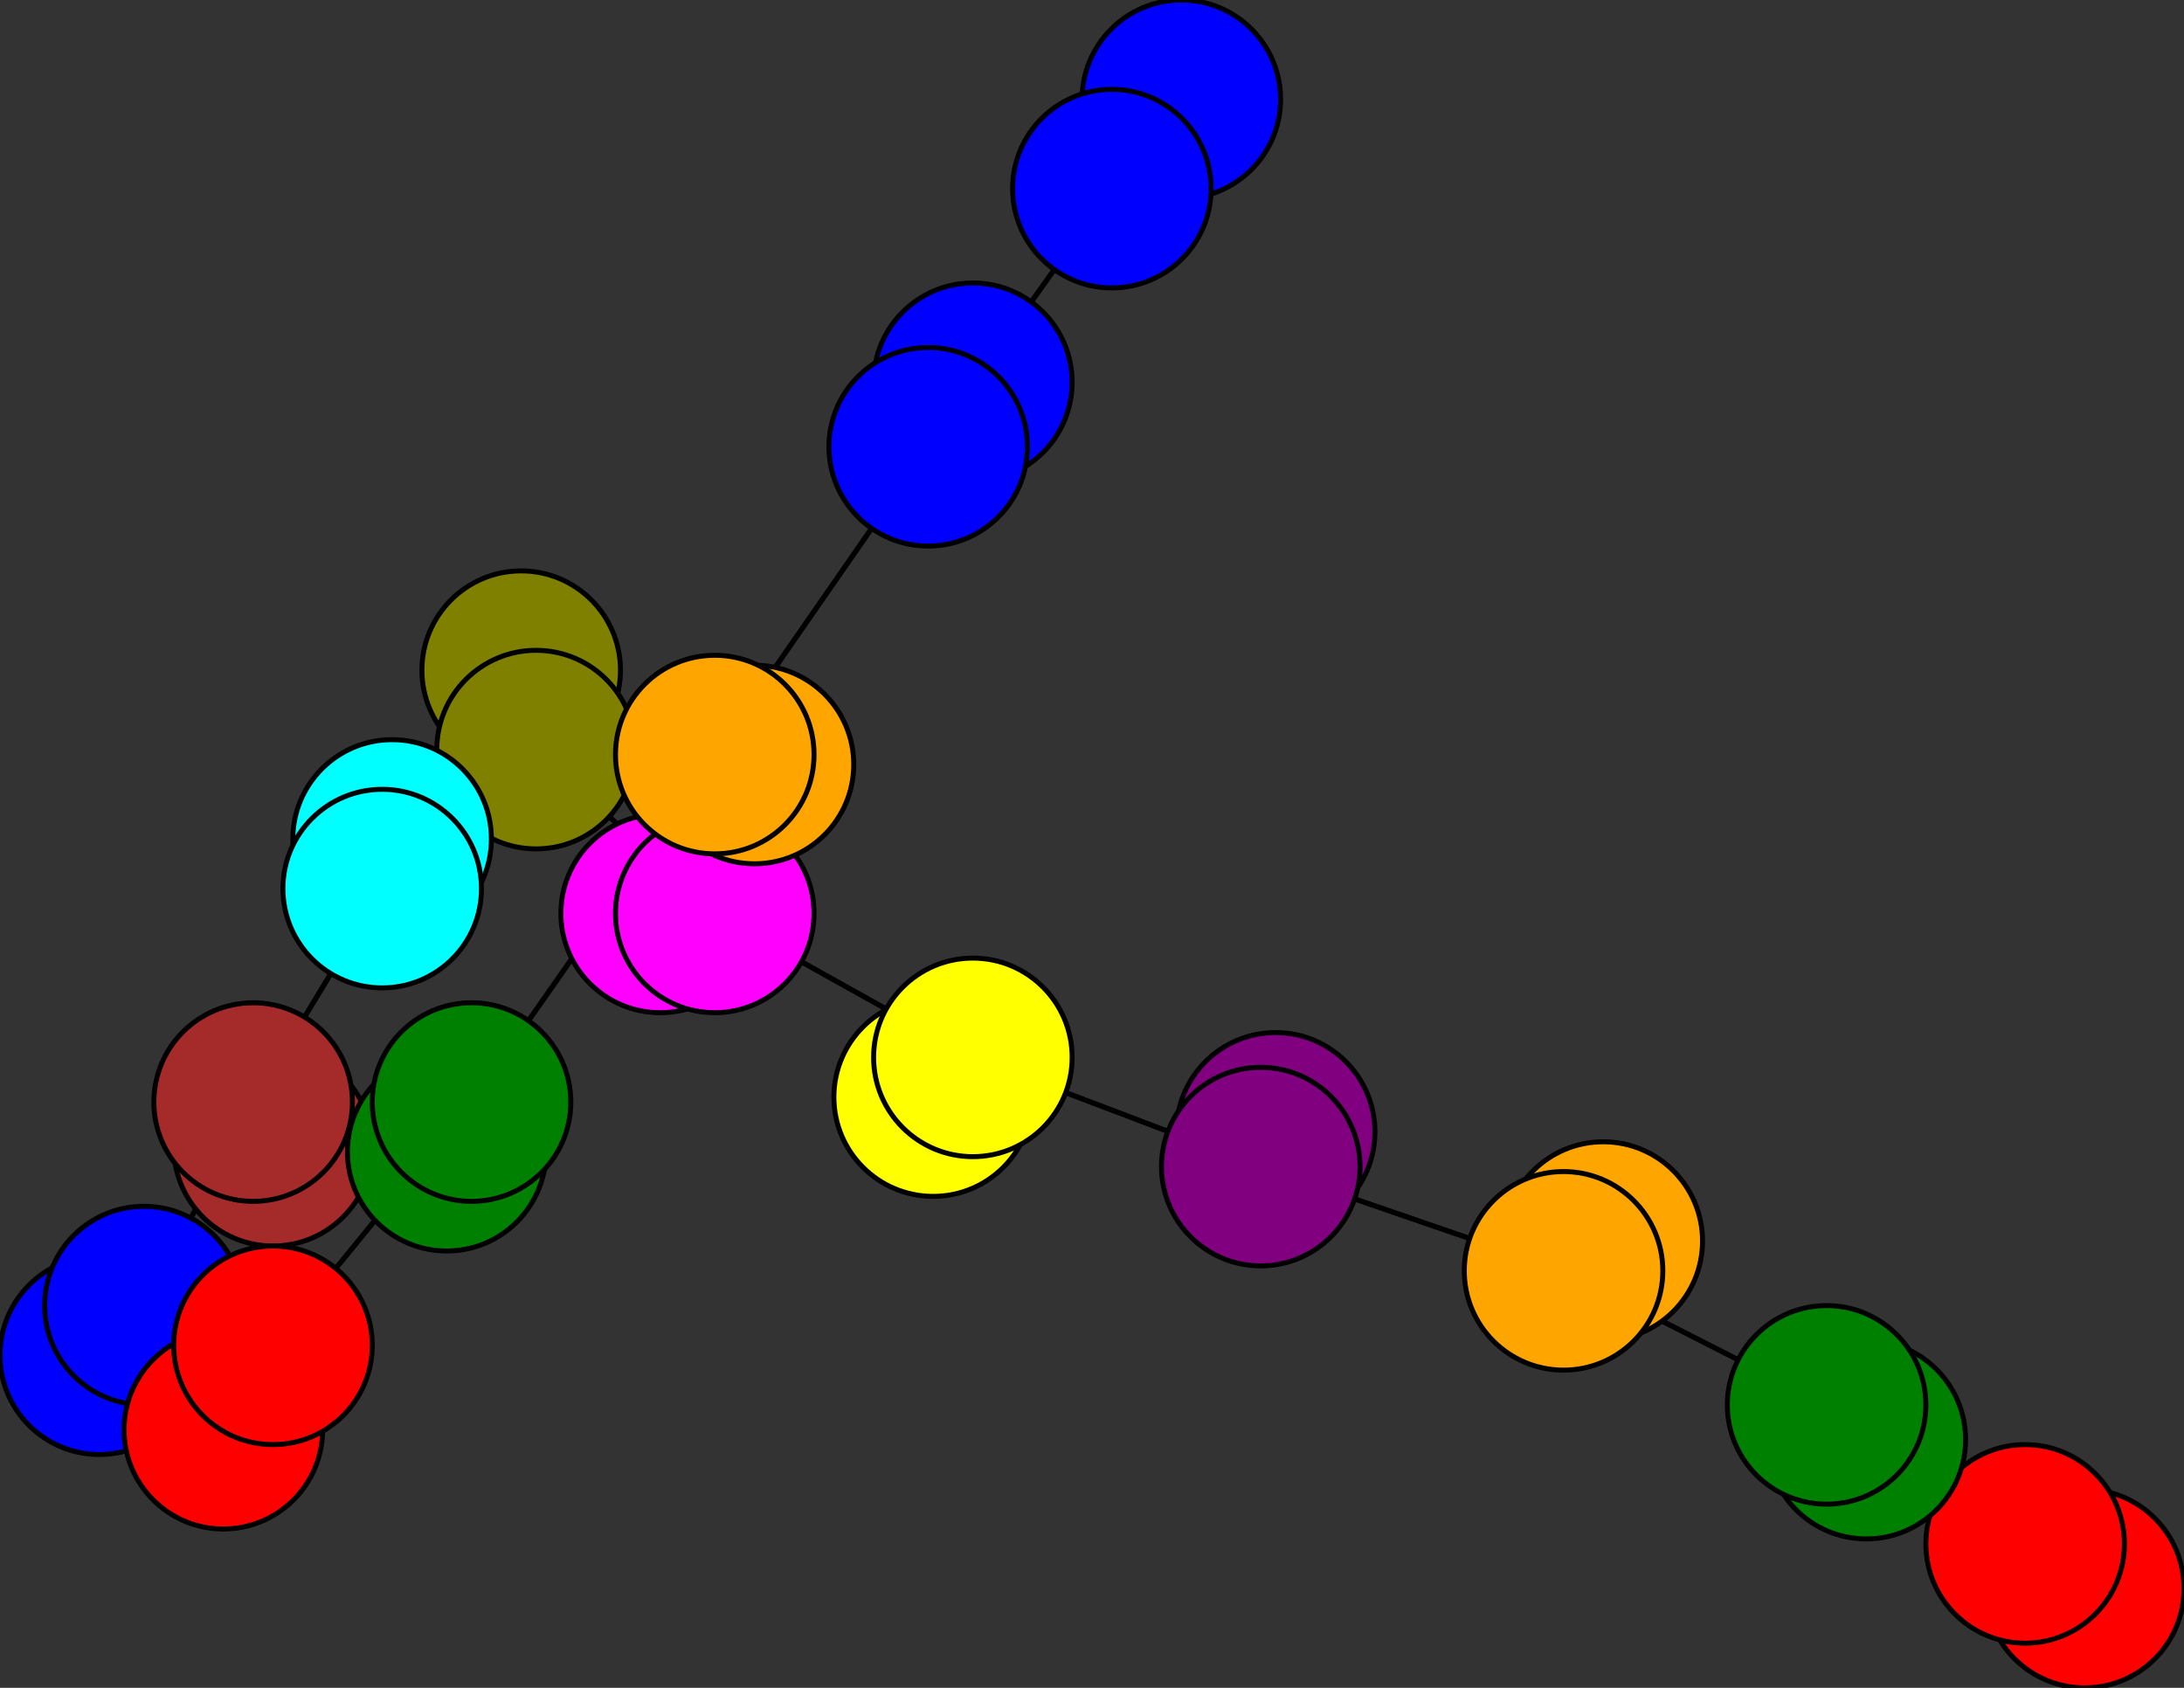 <svg width="440" height="340" xmlns="http://www.w3.org/2000/svg">
<rect width="100%" height="100%" fill="#333333" stroke="none"/>
<path stroke-width="1" stroke="black" d="M 420 320 408 311"/>
<path stroke-width="1" stroke="black" d="M 55 231 51 222"/>
<path stroke-width="1" stroke="black" d="M 51 222 77 179"/>
<path stroke-width="1" stroke="black" d="M 51 222 55 231"/>
<path stroke-width="1" stroke="black" d="M 51 222 29 263"/>
<path stroke-width="1" stroke="black" d="M 20 273 29 263"/>
<path stroke-width="1" stroke="black" d="M 29 263 51 222"/>
<path stroke-width="1" stroke="black" d="M 29 263 20 273"/>
<path stroke-width="1" stroke="black" d="M 29 263 55 271"/>
<path stroke-width="1" stroke="black" d="M 45 288 55 271"/>
<path stroke-width="1" stroke="black" d="M 55 271 29 263"/>
<path stroke-width="1" stroke="black" d="M 55 271 45 288"/>
<path stroke-width="1" stroke="black" d="M 55 271 95 222"/>
<path stroke-width="1" stroke="black" d="M 90 232 95 222"/>
<path stroke-width="1" stroke="black" d="M 95 222 55 271"/>
<path stroke-width="1" stroke="black" d="M 95 222 90 232"/>
<path stroke-width="1" stroke="black" d="M 95 222 144 152"/>
<path stroke-width="1" stroke="black" d="M 152 154 144 152"/>
<path stroke-width="1" stroke="black" d="M 144 152 95 222"/>
<path stroke-width="1" stroke="black" d="M 144 152 152 154"/>
<path stroke-width="1" stroke="black" d="M 144 152 187 90"/>
<path stroke-width="1" stroke="black" d="M 196 77 187 90"/>
<path stroke-width="1" stroke="black" d="M 187 90 144 152"/>
<path stroke-width="1" stroke="black" d="M 187 90 196 77"/>
<path stroke-width="1" stroke="black" d="M 187 90 224 38"/>
<path stroke-width="1" stroke="black" d="M 238 20 224 38"/>
<path stroke-width="1" stroke="black" d="M 77 179 51 222"/>
<path stroke-width="1" stroke="black" d="M 77 179 79 169"/>
<path stroke-width="1" stroke="black" d="M 77 179 108 151"/>
<path stroke-width="1" stroke="black" d="M 79 169 77 179"/>
<path stroke-width="1" stroke="black" d="M 408 311 420 320"/>
<path stroke-width="1" stroke="black" d="M 408 311 368 283"/>
<path stroke-width="1" stroke="black" d="M 376 290 368 283"/>
<path stroke-width="1" stroke="black" d="M 368 283 408 311"/>
<path stroke-width="1" stroke="black" d="M 368 283 376 290"/>
<path stroke-width="1" stroke="black" d="M 368 283 315 256"/>
<path stroke-width="1" stroke="black" d="M 323 250 315 256"/>
<path stroke-width="1" stroke="black" d="M 315 256 368 283"/>
<path stroke-width="1" stroke="black" d="M 315 256 323 250"/>
<path stroke-width="1" stroke="black" d="M 315 256 254 235"/>
<path stroke-width="1" stroke="black" d="M 257 228 254 235"/>
<path stroke-width="1" stroke="black" d="M 254 235 315 256"/>
<path stroke-width="1" stroke="black" d="M 224 38 187 90"/>
<path stroke-width="1" stroke="black" d="M 254 235 257 228"/>
<path stroke-width="1" stroke="black" d="M 188 221 196 213"/>
<path stroke-width="1" stroke="black" d="M 196 213 254 235"/>
<path stroke-width="1" stroke="black" d="M 196 213 188 221"/>
<path stroke-width="1" stroke="black" d="M 196 213 144 184"/>
<path stroke-width="1" stroke="black" d="M 133 184 144 184"/>
<path stroke-width="1" stroke="black" d="M 144 184 196 213"/>
<path stroke-width="1" stroke="black" d="M 144 184 133 184"/>
<path stroke-width="1" stroke="black" d="M 144 184 108 151"/>
<path stroke-width="1" stroke="black" d="M 105 135 108 151"/>
<path stroke-width="1" stroke="black" d="M 108 151 144 184"/>
<path stroke-width="1" stroke="black" d="M 108 151 105 135"/>
<path stroke-width="1" stroke="black" d="M 108 151 77 179"/>
<path stroke-width="1" stroke="black" d="M 254 235 196 213"/>
<path stroke-width="1" stroke="black" d="M 224 38 238 20"/>
<circle cx="420" cy="320" r="20.0" style="fill:red;stroke:black;stroke-width:1.0"/>
<circle cx="408" cy="311" r="20.0" style="fill:red;stroke:black;stroke-width:1.0"/>
<circle cx="376" cy="290" r="20.0" style="fill:green;stroke:black;stroke-width:1.0"/>
<circle cx="368" cy="283" r="20.0" style="fill:green;stroke:black;stroke-width:1.0"/>
<circle cx="323" cy="250" r="20.0" style="fill:orange;stroke:black;stroke-width:1.0"/>
<circle cx="315" cy="256" r="20.0" style="fill:orange;stroke:black;stroke-width:1.0"/>
<circle cx="257" cy="228" r="20.0" style="fill:purple;stroke:black;stroke-width:1.0"/>
<circle cx="254" cy="235" r="20.0" style="fill:purple;stroke:black;stroke-width:1.0"/>
<circle cx="188" cy="221" r="20.0" style="fill:yellow;stroke:black;stroke-width:1.0"/>
<circle cx="196" cy="213" r="20.0" style="fill:yellow;stroke:black;stroke-width:1.0"/>
<circle cx="133" cy="184" r="20.0" style="fill:fuchsia;stroke:black;stroke-width:1.0"/>
<circle cx="144" cy="184" r="20.0" style="fill:fuchsia;stroke:black;stroke-width:1.0"/>
<circle cx="105" cy="135" r="20.0" style="fill:olive;stroke:black;stroke-width:1.0"/>
<circle cx="108" cy="151" r="20.0" style="fill:olive;stroke:black;stroke-width:1.0"/>
<circle cx="79" cy="169" r="20.0" style="fill:aqua;stroke:black;stroke-width:1.0"/>
<circle cx="77" cy="179" r="20.0" style="fill:aqua;stroke:black;stroke-width:1.0"/>
<circle cx="55" cy="231" r="20.0" style="fill:brown;stroke:black;stroke-width:1.0"/>
<circle cx="51" cy="222" r="20.0" style="fill:brown;stroke:black;stroke-width:1.0"/>
<circle cx="20" cy="273" r="20.0" style="fill:blue;stroke:black;stroke-width:1.0"/>
<circle cx="29" cy="263" r="20.0" style="fill:blue;stroke:black;stroke-width:1.0"/>
<circle cx="45" cy="288" r="20.0" style="fill:red;stroke:black;stroke-width:1.0"/>
<circle cx="55" cy="271" r="20.0" style="fill:red;stroke:black;stroke-width:1.0"/>
<circle cx="90" cy="232" r="20.0" style="fill:green;stroke:black;stroke-width:1.0"/>
<circle cx="95" cy="222" r="20.0" style="fill:green;stroke:black;stroke-width:1.0"/>
<circle cx="152" cy="154" r="20.0" style="fill:orange;stroke:black;stroke-width:1.0"/>
<circle cx="144" cy="152" r="20.0" style="fill:orange;stroke:black;stroke-width:1.0"/>
<circle cx="196" cy="77" r="20.0" style="fill:blue;stroke:black;stroke-width:1.0"/>
<circle cx="187" cy="90" r="20.0" style="fill:blue;stroke:black;stroke-width:1.0"/>
<circle cx="238" cy="20" r="20.0" style="fill:blue;stroke:black;stroke-width:1.0"/>
<circle cx="224" cy="38" r="20.0" style="fill:blue;stroke:black;stroke-width:1.0"/>
</svg>
